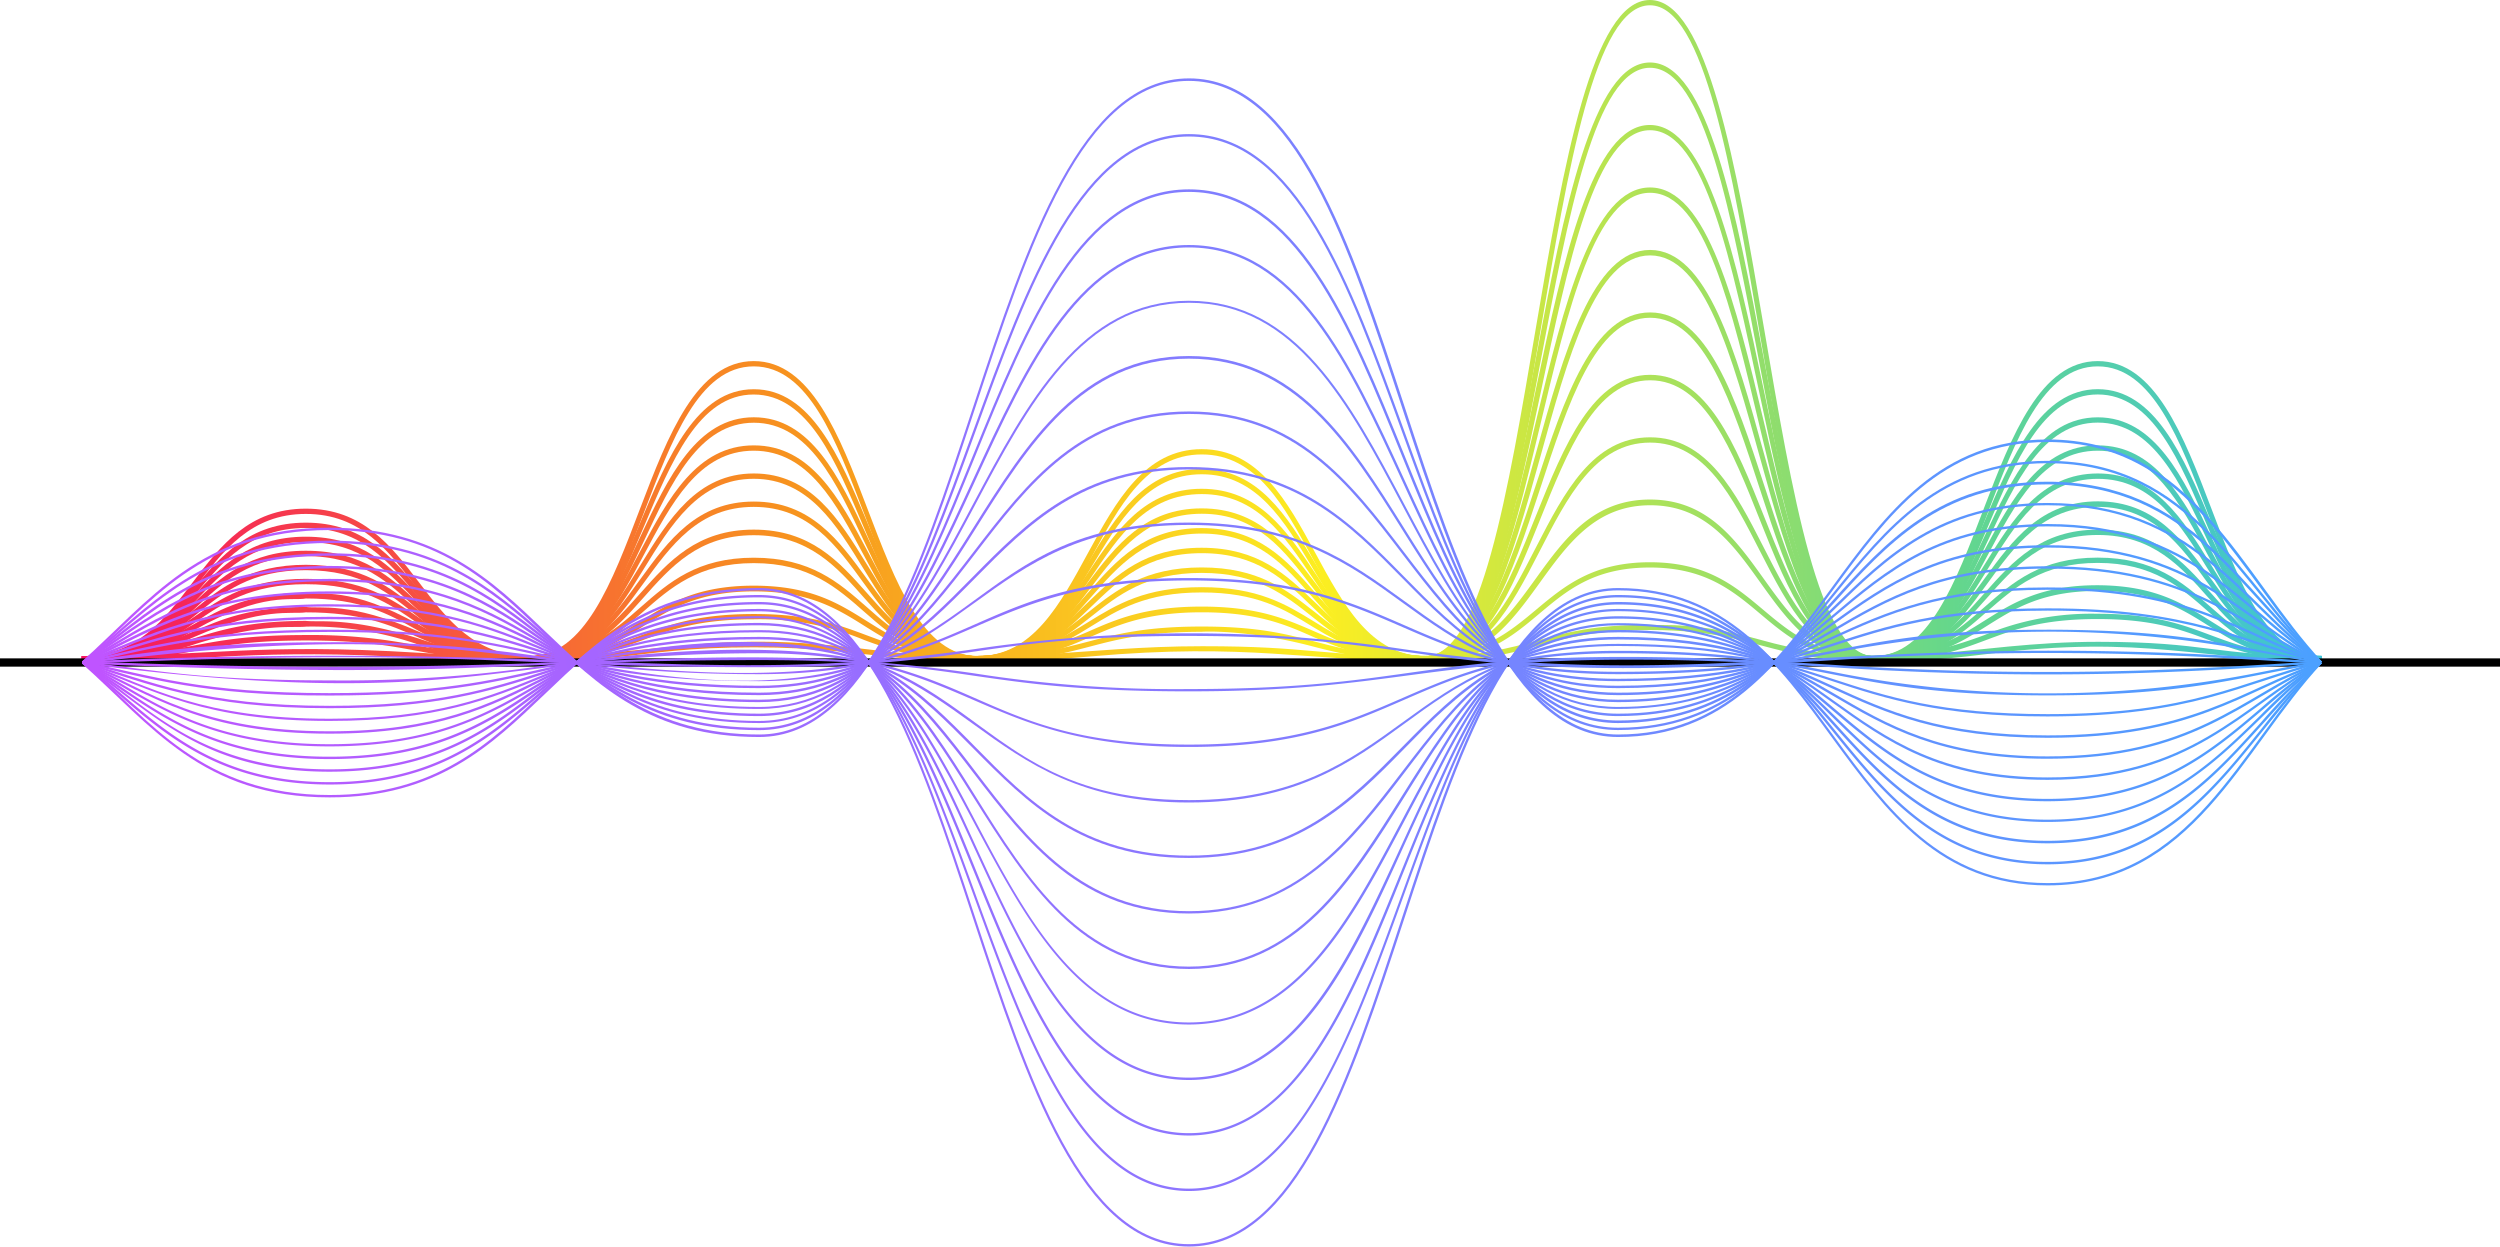 <svg xmlns="http://www.w3.org/2000/svg" xmlns:xlink="http://www.w3.org/1999/xlink" viewBox="0 0 567.73 283.08"><defs><style>.cls-1{fill:url(#linear-gradient);}.cls-2{fill:url(#linear-gradient-2);}.cls-3{fill:url(#linear-gradient-3);}.cls-4{fill:url(#linear-gradient-4);}.cls-5{fill:url(#linear-gradient-5);}.cls-6{fill:url(#linear-gradient-6);}.cls-7{fill:url(#linear-gradient-7);}.cls-8{fill:url(#linear-gradient-8);}.cls-9{fill:url(#linear-gradient-9);}.cls-10{fill:url(#linear-gradient-10);}.cls-11{fill:url(#linear-gradient-11);}.cls-12{fill:url(#linear-gradient-12);}.cls-13{fill:url(#linear-gradient-13);}.cls-14{fill:url(#linear-gradient-14);}.cls-15{fill:url(#linear-gradient-15);}.cls-16{fill:url(#linear-gradient-16);}.cls-17{fill:url(#linear-gradient-17);}.cls-18{fill:url(#linear-gradient-18);}.cls-19{fill:url(#linear-gradient-19);}.cls-20{fill:url(#linear-gradient-20);}.cls-21{fill:url(#linear-gradient-21);}.cls-22{fill:url(#linear-gradient-22);}.cls-23{fill:url(#linear-gradient-23);}.cls-24{fill:url(#linear-gradient-24);}.cls-25{fill:url(#linear-gradient-25);}.cls-26{fill:url(#linear-gradient-26);}.cls-27{fill:url(#linear-gradient-27);}.cls-28{fill:url(#linear-gradient-28);}.cls-29{fill:url(#linear-gradient-29);}.cls-30{fill:url(#linear-gradient-30);}.cls-31{fill:url(#linear-gradient-31);}.cls-32{fill:url(#linear-gradient-32);}.cls-33{fill:url(#linear-gradient-33);}</style><linearGradient id="linear-gradient" x1="569.13" y1="75.1" x2="20.38" y2="75.1" gradientUnits="userSpaceOnUse"><stop offset="0" stop-color="#28b7ff"/><stop offset="0.23" stop-color="#65d78b"/><stop offset="0.49" stop-color="#fcee21"/><stop offset="0.71" stop-color="#f7931e"/><stop offset="1" stop-color="#f61561"/></linearGradient><linearGradient id="linear-gradient-2" x1="569.13" y1="82.2" x2="20.38" y2="82.2" xlink:href="#linear-gradient"/><linearGradient id="linear-gradient-3" x1="569.13" y1="89.29" x2="20.38" y2="89.29" xlink:href="#linear-gradient"/><linearGradient id="linear-gradient-4" x1="569.13" y1="96.39" x2="20.38" y2="96.39" xlink:href="#linear-gradient"/><linearGradient id="linear-gradient-5" x1="569.13" y1="103.48" x2="20.38" y2="103.48" xlink:href="#linear-gradient"/><linearGradient id="linear-gradient-6" x1="569.13" y1="110.58" x2="20.38" y2="110.58" xlink:href="#linear-gradient"/><linearGradient id="linear-gradient-7" x1="569.13" y1="117.68" x2="20.38" y2="117.68" xlink:href="#linear-gradient"/><linearGradient id="linear-gradient-8" x1="569.13" y1="124.77" x2="20.38" y2="124.77" xlink:href="#linear-gradient"/><linearGradient id="linear-gradient-9" x1="569.13" y1="131.87" x2="20.38" y2="131.87" xlink:href="#linear-gradient"/><linearGradient id="linear-gradient-10" x1="569.13" y1="139.07" x2="20.38" y2="139.07" xlink:href="#linear-gradient"/><linearGradient id="linear-gradient-11" x1="569.13" y1="146.1" x2="20.38" y2="146.1" xlink:href="#linear-gradient"/><linearGradient id="linear-gradient-12" x1="-78.52" y1="188.34" x2="652.17" y2="28.42" gradientUnits="userSpaceOnUse"><stop offset="0" stop-color="#d844ff"/><stop offset="1" stop-color="#28b7ff"/></linearGradient><linearGradient id="linear-gradient-13" x1="-77.21" y1="194.33" x2="653.48" y2="34.42" xlink:href="#linear-gradient-12"/><linearGradient id="linear-gradient-14" x1="-75.9" y1="200.32" x2="654.79" y2="40.4" xlink:href="#linear-gradient-12"/><linearGradient id="linear-gradient-15" x1="-74.59" y1="206.3" x2="656.1" y2="46.39" xlink:href="#linear-gradient-12"/><linearGradient id="linear-gradient-16" x1="-73.29" y1="212.27" x2="657.41" y2="52.36" xlink:href="#linear-gradient-12"/><linearGradient id="linear-gradient-17" x1="-71.98" y1="218.22" x2="658.71" y2="58.31" xlink:href="#linear-gradient-12"/><linearGradient id="linear-gradient-18" x1="-70.79" y1="223.67" x2="659.9" y2="63.75" xlink:href="#linear-gradient-12"/><linearGradient id="linear-gradient-19" x1="-70.56" y1="224.72" x2="660.13" y2="64.8" xlink:href="#linear-gradient-12"/><linearGradient id="linear-gradient-20" x1="-70.38" y1="225.53" x2="660.31" y2="65.62" xlink:href="#linear-gradient-12"/><linearGradient id="linear-gradient-21" x1="-70.38" y1="225.57" x2="660.32" y2="65.66" xlink:href="#linear-gradient-12"/><linearGradient id="linear-gradient-22" x1="-70.37" y1="225.58" x2="660.32" y2="65.66" xlink:href="#linear-gradient-12"/><linearGradient id="linear-gradient-23" x1="-70.37" y1="225.58" x2="660.32" y2="65.67" xlink:href="#linear-gradient-12"/><linearGradient id="linear-gradient-24" x1="-70.37" y1="225.59" x2="660.32" y2="65.67" xlink:href="#linear-gradient-12"/><linearGradient id="linear-gradient-25" x1="-70.13" y1="226.67" x2="660.56" y2="66.76" xlink:href="#linear-gradient-12"/><linearGradient id="linear-gradient-26" x1="-69.73" y1="228.54" x2="660.97" y2="68.62" xlink:href="#linear-gradient-12"/><linearGradient id="linear-gradient-27" x1="-69.28" y1="230.56" x2="661.41" y2="70.65" xlink:href="#linear-gradient-12"/><linearGradient id="linear-gradient-28" x1="-68.82" y1="232.68" x2="661.87" y2="72.76" xlink:href="#linear-gradient-12"/><linearGradient id="linear-gradient-29" x1="-67.6" y1="238.27" x2="663.1" y2="78.35" xlink:href="#linear-gradient-12"/><linearGradient id="linear-gradient-30" x1="-66.29" y1="244.24" x2="664.4" y2="84.32" xlink:href="#linear-gradient-12"/><linearGradient id="linear-gradient-31" x1="-64.98" y1="250.22" x2="665.71" y2="90.3" xlink:href="#linear-gradient-12"/><linearGradient id="linear-gradient-32" x1="-63.67" y1="256.21" x2="667.03" y2="96.29" xlink:href="#linear-gradient-12"/><linearGradient id="linear-gradient-33" x1="-62.36" y1="262.2" x2="668.33" y2="102.29" xlink:href="#linear-gradient-12"/></defs><g id="Layer_2" data-name="Layer 2"><g id="_Layer_" data-name="&lt;Layer&gt;"><path class="cls-1" d="M527.25,150.2c-25.87,0-26-67-50.87-67s-25,67-50.87,67c-26,0-26.11-149-50.82-149-24.88,0-24.71,149-50.91,149-25.83,0-25.9-47-50.87-47s-25.06,47-50.87,47-26-67-50.86-67-25,67-50.85,67-25.82-33.49-50.87-33.49S44.36,150.2,18.59,150.2V149c25,0,25.14-33.49,50.87-33.49S95.3,149,120.33,149c24.79,0,25-67,50.85-67s26,67,50.86,67,25.05-47,50.87-47,25.88,47,50.87,47S348.48,0,374.69,0c26,0,26.12,149,50.82,149s25-67,50.87-67,26,67,50.87,67Z"/><path class="cls-2" d="M18.59,150.21V149c25.07,0,25.14-30.31,50.87-30.31S95.27,149,120.33,149c24.85,0,25-60.61,50.86-60.61S197.19,149,222,149s25.11-42.5,50.87-42.5S298.76,149,323.78,149c24.72,0,24.87-134.81,50.92-134.81S400.73,149,425.51,149s25-60.62,50.87-60.62,26,60.61,50.87,60.61v1.2c-25.84,0-26-60.61-50.87-60.61s-25,60.62-50.87,60.62c-26.08,0-26.05-134.81-50.81-134.81S349.82,150.2,323.78,150.2c-25.82,0-25.86-42.5-50.87-42.5S247.8,150.2,222,150.2s-26-60.61-50.85-60.61-25,60.61-50.86,60.61-25.81-30.3-50.87-30.3S44.31,150.21,18.59,150.21Z"/><path class="cls-3" d="M18.59,150.21V149c25.13,0,25.15-27.12,50.87-27.12S95.19,149,120.33,149c24.93,0,25-54.24,50.86-54.24S197.1,149,222,149s25.12-38,50.87-38,25.82,38,50.87,38c24.76,0,24.88-120.62,50.92-120.62S400.76,149,425.51,149c25,0,25-54.23,50.87-54.23S502.29,149,527.25,149v1.2c-25.87,0-25.91-54.23-50.87-54.23s-25,54.23-50.87,54.23S399.45,29.57,374.7,29.57,349.82,150.2,323.78,150.2c-25.79,0-25.82-38-50.87-38s-25.12,38-50.87,38S196.13,96,171.19,96s-25,54.24-50.86,54.24S94.6,123.09,69.46,123.09,44.32,150.21,18.59,150.21Z"/><path class="cls-4" d="M18.59,150.21V149c25.15,0,25.18-23.93,50.87-23.93S95.15,149,120.33,149c25,0,25-47.86,50.86-47.86S197.12,149,222,149s25.14-33.55,50.87-33.55S298.75,149,323.78,149c24.77,0,24.91-106.43,50.93-106.43S400.68,149,425.51,149s25.05-47.86,50.88-47.86S502.32,149,527.25,149v1.2c-25.78,0-25.93-47.85-50.86-47.85s-25.06,47.85-50.88,47.86c-26.15,0-25.91-106.43-50.8-106.43s-24.92,106.43-50.93,106.43c-25.72,0-25.84-33.54-50.87-33.54S247.77,150.2,222,150.2s-25.92-47.85-50.85-47.85-25,47.86-50.86,47.86-25.69-23.93-50.87-23.92S44.3,150.21,18.59,150.21Z"/><path class="cls-5" d="M18.59,150.22V149c25.22,0,25.19-20.74,50.88-20.74S95.09,149,120.33,149c25,0,25.12-41.47,50.87-41.48S197.09,149,222,149c25.11,0,25.14-29.08,50.87-29.08S298.68,149,323.78,149c24.76,0,25-92.24,50.94-92.24s26,92.23,50.79,92.23c25,0,25.1-41.47,50.88-41.47S502.24,149,527.25,149v1.2c-25.8,0-25.85-41.47-50.86-41.46s-25.08,41.47-50.88,41.47S399.48,58,374.72,58s-25,92.24-50.94,92.24c-25.72,0-25.76-29.07-50.87-29.07S247.74,150.2,222,150.2s-25.89-41.47-50.84-41.47-25.09,41.48-50.87,41.48-25.67-20.73-50.86-20.73h0c-12.53,0-18.63,5-25.1,10.25S31.5,150.22,18.59,150.22Z"/><path class="cls-6" d="M18.59,150.22V149c25.24,0,25.24-17.55,50.88-17.55h0c25.65,0,25.62,17.54,50.85,17.54h0c25,0,25.13-35.09,50.87-35.09S197,149,222,149s25.17-24.61,50.88-24.61S298.6,149,323.78,149c24.85,0,25-78.05,50.94-78.05s26,78,50.79,78c25,0,25.13-35.1,50.88-35.1S502.21,149,527.25,149v1.2c-25.75,0-25.81-35.09-50.86-35.09s-25.13,35.1-50.88,35.1c-25.91,0-26-78.05-50.79-78.05s-25,78.06-50.94,78.06c-25.73,0-25.68-24.6-50.86-24.6S247.74,150.2,222,150.2s-25.8-35.09-50.84-35.09-25.13,35.1-50.87,35.1h0c-25.64,0-25.61-17.54-50.84-17.54h0C44.24,132.68,44.24,150.22,18.59,150.22Z"/><path class="cls-7" d="M18.59,150.23V149c25.09,0,25.4-14.36,50.88-14.36,3.3.62,9.9-1.67,25.69,7.24,6.19,3.49,12.59,7.11,25.16,7.11h0c25,0,25.19-28.72,50.87-28.72h0C196.9,120.3,197,149,222,149h0c25.26,0,25.15-20.13,50.88-20.14h0c25.7,0,25.63,20.13,50.85,20.13h0c24.84,0,25.09-63.87,51-63.87S400.66,149,425.51,149c25.1,0,25.16-28.71,50.89-28.72S502.15,149,527.25,149h0v1.2h0c-25.73,0-25.73-28.71-50.85-28.71s-25.19,28.72-50.89,28.72c-25.87,0-25.92-63.85-50.78-63.85s-25.09,63.86-51,63.87h0c-25.73,0-25.58-20.13-50.85-20.13h0c-25.26,0-25.15,20.14-50.88,20.14h0c-25.7,0-25.74-28.7-50.83-28.7h0c-25.06,0-25.18,28.71-50.87,28.71h0c-25.51,0-25.7-14.34-50.84-14.34-3.25.62-9.71-1.63-25.19,7.11C38,146.54,31.45,150.23,18.59,150.23Z"/><path class="cls-8" d="M18.59,150.23V149c25,0,25.51-11.17,50.88-11.17,3.16.47,9.9-1.29,25.64,5.62,6.2,2.72,12.61,5.54,25.21,5.54h0c25.19,0,25.18-22.34,50.88-22.34h0C196.9,126.68,196.86,149,222,149h0c25.28,0,25.22-15.66,50.88-15.66h0c25.63,0,25.58,15.65,50.84,15.65h0c25,0,25.11-49.68,51-49.68h0c25.88,0,25.76,49.66,50.76,49.66h0c25.19,0,25.19-22.34,50.89-22.34h0c25.69,0,25.65,22.32,50.84,22.32h0v1.2h0c-25.7,0-25.65-22.32-50.84-22.32h0c-25.2,0-25.19,22.33-50.89,22.34h0c-25.87,0-25.76-49.66-50.76-49.66h0c-25,0-25.12,49.67-51,49.67-3.17-.65-9.93,1.82-25.71-7.9-6.47-4-12.58-7.74-25.14-7.74h0c-25.28,0-25.22,15.66-50.88,15.66h0c-25.69,0-25.64-22.32-50.82-22.32h0c-25.19,0-25.19,22.33-50.88,22.34h0c-25.33,0-25.77-11.16-50.84-11.16-3.28.49-9.7-1.28-25.23,5.54C37.94,147.37,31.42,150.23,18.59,150.23Z"/><path class="cls-9" d="M18.59,150.24V149c25.11,0,25.53-8,50.88-8,3.38.36,9.83-.93,25.59,4a72.76,72.76,0,0,0,25.24,4h0c25.27,0,25.22-16,50.88-16h0c25.63,0,25.57,15.94,50.81,15.94,3.28-.49,9.71,1.28,25.24-5.55,6.31-2.77,12.83-5.64,25.65-5.64h0c25.32,0,25.74,11.17,50.82,11.17h0c25,0,25.24-35.48,51-35.48h0c25.71,0,25.75,35.46,50.75,35.46h0c25.28,0,25.22-16,50.89-16h0C502.05,133,502,149,527.24,149h0v1.2h0c-25.63,0-25.57-16-50.82-16h0c-25.28,0-25.22,16-50.89,16h0c-25.7,0-25.75-35.46-50.75-35.46h0c-25,0-25.24,35.48-51,35.48-3.37-.5-9.87,1.31-25.65-5.63-6.19-2.73-12.59-5.54-25.19-5.54h0c-25,0-25.51,11.19-50.88,11.19h0c-25.62,0-25.56-15.94-50.81-15.94h0c-25.27,0-25.22,16-50.88,16-3.38-.36-9.83.93-25.59-4a73,73,0,0,0-25.24-4c-3.29.35-9.75-.91-25.31,4A73.69,73.69,0,0,1,18.59,150.24Z"/><path class="cls-10" d="M18.59,150.24V149c25.29,0,25.46-4.79,50.88-4.79A120.78,120.78,0,0,1,95,146.64c15.28,2.88,25.51,2.38,25.33,2.38,25.16,0,25.46-9.57,50.88-9.58h0c25.36,0,25.66,9.56,50.79,9.56h0c25.15,0,25.53-6.71,50.89-6.72h0c25.34,0,25.62,6.7,50.79,6.7h0c25.24,0,25.25-21.29,51-21.3h0c25.67,0,25.56,21.28,50.74,21.28,3.27-.42,9.72,1.09,25.27-4.76a63,63,0,0,1,25.64-4.82h0c25.36,0,25.65,9.56,50.8,9.56h0v1.2h0c-25.37,0-25.66-9.56-50.8-9.56h0c-25.18,0-25.47,9.58-50.9,9.58h0c-25.67,0-25.55-21.28-50.74-21.28h0c-31.6,0-22.53,32.18-76.53,17.93-15.16-4-25.47-3.35-25.29-3.33-25.16,0-25.53,6.72-50.89,6.72-3.34-.42-9.85,1.12-25.6-4.81a61.73,61.73,0,0,0-25.21-4.75h0c-25.16,0-25.47,9.58-50.88,9.58h0c-25.33,0-25.56-4.77-50.77-4.77S44,150.24,18.59,150.24Z"/><path class="cls-11" d="M18.59,150.25v-1.2c28.43,0,39.84-3.09,76.35-.82,55.21,3.46,58.47-6.24,101.76-.81,32.33,4.05,48.79-.67,76.32-.67,25.21,0,25.51,2.23,50.66,2.23,25.4,0,25.58-7.1,51.08-7.11,3.32.31,9.87-.82,25.52,3.56,28.35,7.94,46.92.32,76.2.32,25.32,0,25.45,3.18,50.77,3.18v1.2c-27.8,0-39.58-6.17-76.23-1.58-48.8,6.13-45.91-5.48-76.22-5.48h0c-25.2,0-25.59,7.1-51,7.11-27.47,0-39.91-4.3-76.25-1.1C205.7,152.76,200,147,171.29,147c-30.84,0-28.7,5.39-76.42,2.41C58.48,147.15,46.05,150.24,18.59,150.25Z"/><rect y="149.51" width="567.73" height="1.88"/><path class="cls-12" d="M367.42,167.37c-48.83,0-49.14-149-97.44-149s-48.77,149-97.61,149-49.06-47-97.54-47c-29,0-40.94,16.95-55.87,30.26l-.36-.41c15.1-13.46,27-30.39,56.23-30.39,24.49,0,36.93,12,49,23.56s24.31,23.41,48.59,23.41c48.31,0,48.77-149,97.61-149s49.14,149,97.44,149,48.84-67,97.54-67c33,0,44,30.77,62.28,50.43l-.4.37C508.51,131,497.62,100.38,465,100.38,416.62,100.38,416.12,167.37,367.42,167.37Z"/><path class="cls-13" d="M367.42,165.79C318.55,165.79,318.35,31,270,31s-48.79,134.81-97.61,134.81-49.08-42.5-97.54-42.5c-29,0-40.91,15.3-55.88,27.37l-.34-.42c15.12-12.2,27-27.49,56.22-27.49,24.48,0,36.92,10.83,48.94,21.31s24.31,21.18,48.6,21.18c48.31,0,48.79-134.81,97.61-134.81s49.08,134.81,97.44,134.81,48.82-60.61,97.54-60.61c33,0,44,27.84,62.27,45.63l-.38.39c-18.31-17.8-29.23-45.48-61.89-45.48C416.58,105.17,416.14,165.79,367.42,165.79Z"/><path class="cls-14" d="M367.42,164.2c-48.84,0-49.08-120.62-97.44-120.62S221.18,164.2,172.37,164.2s-49.11-38-97.54-38c-28.81,0-40.52,13.41-55.89,24.49l-.32-.44c15.08-10.88,27-24.6,56.21-24.6,24.48,0,36.91,9.7,48.93,19.07s24.32,19,48.61,19C220.69,163.66,221.17,43,270,43s49.09,120.62,97.44,120.62,48.84-54.23,97.54-54.23c33,0,43.93,24.88,62.26,40.82l-.36.41C508.54,134.72,497.63,110,465,110c-24.26,0-36.62,13.74-48.57,27S391.93,164.2,367.42,164.2Z"/><path class="cls-15" d="M367.42,162.62c-48.82,0-49.08-106.43-97.44-106.43S221.2,162.62,172.37,162.62s-49.09-33.55-97.54-33.55c-28.85,0-40.62,11.87-55.9,21.61l-.3-.46c15.19-9.66,27-21.7,56.2-21.7,24.47,0,36.9,8.56,48.92,16.83s24.32,16.72,48.62,16.72c48.36,0,48.78-106.43,97.61-106.43s49.08,106.43,97.44,106.43,48.76-47.85,97.54-47.85c33,0,44,22,62.25,36l-.33.43c-18.31-14-29.23-35.91-61.92-35.91-24.28,0-36.63,12.13-48.58,23.85S391.92,162.62,367.42,162.62Z"/><path class="cls-16" d="M367.42,161c-48.81,0-49.06-92.24-97.44-92.24S221.13,161,172.37,161,123.25,132,74.83,132c-28.74,0-40.36,10.15-55.92,18.74l-.26-.48c15.14-8.35,27-18.8,56.18-18.8,24.46,0,36.88,7.41,48.91,14.58s24.32,14.5,48.63,14.5c48.31,0,48.85-92.24,97.61-92.24s49.06,92.24,97.44,92.24S416.24,119,465,119c32.94,0,43.94,19,62.23,31.21l-.3.45c-18.34-12.2-29.23-31.12-61.93-31.12C416.5,119.56,416.14,161,367.42,161Z"/><path class="cls-17" d="M367.42,159.45c-48.79,0-49.05-78-97.44-78s-48.84,78-97.61,78-49.07-24.61-97.54-24.61c-28.3,0-39.57,8.21-55.94,15.86l-.23-.49c15.13-7.07,27.06-15.91,56.17-15.91,24.45,0,36.87,6.27,48.89,12.33S148,158.9,172.37,158.9c48.37,0,48.84-78.05,97.61-78.05s49,78.05,97.44,78.05,48.86-35.09,97.54-35.09c33,0,43.91,16.1,62.22,26.4l-.27.48c-18.33-10.32-29.23-26.34-61.95-26.34C416.51,124.35,416.1,159.45,367.42,159.45Z"/><path class="cls-18" d="M367.42,157.86C318.65,157.86,318.4,94,270,94s-48.9,63.86-97.61,63.86-49-20.13-97.54-20.13c-28.24,0-39.46,6.66-55.95,13l-.2-.51c15.21-5.81,27-13,56.15-13,24.44,0,36.86,5.12,48.87,10.08s24.34,10,48.67,10c48.35,0,48.9-63.86,97.61-63.86s49,63.86,97.44,63.86,48.89-28.71,97.54-28.71c32.92,0,43.91,13.18,62.2,21.6l-.23.49c-18.39-8.47-29.19-21.55-62-21.55C416.51,129.15,416.07,157.86,367.42,157.86Z"/><path class="cls-19" d="M367.42,156.27c-48.71,0-49-49.66-97.44-49.66s-48.84,49.66-97.61,49.66-49-15.65-97.54-15.65c-28.87,0-40.62,5.53-56,10.09l-.16-.52c15.3-4.54,27-10.12,56.13-10.12,24.42,0,36.84,4,48.85,7.84s24.34,7.82,48.69,7.82c48.47,0,48.84-49.67,97.61-49.67s49,49.67,97.44,49.67,49-22.33,97.54-22.33c32.9,0,43.89,10.25,62.18,16.79l-.19.52c-18.39-6.59-29.25-16.77-62-16.77C416.53,133.94,416,156.27,367.42,156.27Z"/><path class="cls-20" d="M367.42,154.69c-48.62,0-49-35.48-97.44-35.48s-49,35.48-97.61,35.48-48.94-11.18-97.54-11.18c-28.95,0-40.77,4-56,7.21l-.12-.53C34.11,146.92,45.79,143,74.83,143c24.41,0,36.82,2.85,48.83,5.6C226.5,172.14,209,118.67,270,118.67c48.63,0,49,35.48,97.44,35.48s48.91-16,97.54-16c32.88,0,43.86,7.31,62.15,12l-.13.52c-18.35-4.69-29.25-12-62-12C416.44,138.74,416.05,154.69,367.42,154.69Z"/><path class="cls-21" d="M367.42,153.1c-48.6,0-49-21.28-97.44-21.28s-49,21.28-97.61,21.28c-60.73,0-65.57-13.58-153.56-2.38l-.06-.54c16-2,27.14-4.33,56.08-4.33a308.43,308.43,0,0,1,48.8,3.36c103.09,14.18,85.08-17.94,146.35-17.94,48.61,0,49,21.29,97.44,21.29S416.35,143,465,143c32.86,0,43.82,4.38,62.13,7.19l-.09.54c-15.06-2.31-53.7-13.6-110.76-2.41C404.24,150.67,391.83,153.1,367.42,153.1Z"/><path class="cls-22" d="M270,144.42c-48.55,0-49,7.1-97.61,7.1-60.23,0-66.15-4.51-153.58-.8l0-.54c112.47-4.78,141,6.17,202.37-2.75a331.53,331.53,0,0,1,97.6,0c68.2,9.94,101-4.19,195.06,1.95,4.18.27,8.49.55,13.26.8l0,.54c-20.06-1-55.35-4.43-110.82-.8C321.67,156.1,329.73,144.42,270,144.42Z"/><path class="cls-23" d="M270,157c-48.65,0-49-7.1-97.61-7.1-60.12,0-66,4.52-153.6.79l0-.54c112.6,4.79,141-6.17,202.42,2.76A292.94,292.94,0,0,0,270,156.48c60.1,0,51.71-11.67,146.23-5.5,54.79,3.59,90.57.23,110.82-.8l0,.54c-20.08,1-55.24,4.44-110.89.81C325,145.56,327.37,157,270,157Z"/><path class="cls-24" d="M270,169.63c-48.6,0-49.15-21.28-97.61-21.28-60.5,0-65.69,13.58-153.63,2.37l.07-.54c15.81,2,27.07,4.33,56,4.33a308,308,0,0,0,48.73-3.35C226.72,137,208.94,169.09,270,169.09c48.46,0,48.83-21.29,97.44-21.29,24.41,0,36.82,2.44,48.82,4.79a246.34,246.34,0,0,0,97.42,0c4.21-.82,8.55-1.68,13.35-2.41l.08.53c-18.3,2.81-29.25,7.21-62.13,7.21-48.67,0-48.94-9.57-97.54-9.57S318.6,169.63,270,169.63Z"/><path class="cls-25" d="M270,182.24c-48.62,0-49.22-35.48-97.61-35.48-48.55,0-48.92,11.19-97.54,11.19C46,158,34.24,154,18.72,150.72l.11-.53c15.56,3.29,27,7.21,56,7.21,24.35,0,36.73-2.84,48.71-5.58C226.74,128.15,209,181.7,270,181.7c48.42,0,48.79-35.48,97.44-35.48s49,15.95,97.54,15.95c32.77,0,43.68-7.29,62-12l.14.53c-18.29,4.67-29.27,12-62.16,12-48.64,0-49-16-97.54-16-24.29,0-36.63,9-48.56,17.69S294.45,182.24,270,182.24Z"/><path class="cls-26" d="M270,194.84c-48.69,0-49.22-49.66-97.61-49.66s-48.91,15.65-97.54,15.65c-29,0-40.75-5.55-56.13-10.12l.15-.52c15.61,4.64,27.07,10.1,56,10.1,48.52,0,48.9-15.66,97.54-15.66,24.49,0,36.95,12.67,49,24.92S245.71,194.3,270,194.3c48.43,0,48.71-49.67,97.44-49.67S416.41,167,465,167c32.79,0,43.64-10.2,62-16.77l.18.51c-18.51,6.63-29.23,16.81-62.18,16.81-48.67,0-49-22.33-97.54-22.33-24.27,0-36.6,12.58-48.52,24.75S294.48,194.84,270,194.84Z"/><path class="cls-27" d="M270,207.45c-48.76,0-49.2-63.86-97.61-63.86s-48.85,20.13-97.54,20.13c-28.14,0-39-6.49-56.15-13l.19-.5c15.6,6,27.07,13,56,13,48.55,0,48.84-20.13,97.54-20.13,24.51,0,37,16.28,49,32s24.35,31.83,48.59,31.83c48.4,0,48.69-63.86,97.44-63.86s49.12,28.71,97.54,28.71c32.74,0,43.65-13.13,62-21.56l.22.49c-18.3,8.43-29.27,21.61-62.2,21.61-48.61,0-49.12-28.71-97.54-28.71-24.25,0-36.58,16.18-48.5,31.82S294.5,207.45,270,207.45Z"/><path class="cls-28" d="M270,220.05c-48.8,0-49.21-78.05-97.61-78.05s-48.87,24.61-97.54,24.61c-28.45,0-39.72-8.24-56.17-15.91l.23-.5c15.15,7.08,27,15.87,55.94,15.87,48.5,0,48.87-24.61,97.54-24.61,24.53,0,37,19.9,49,39.15s24.34,38.9,48.57,38.9c48.38,0,48.67-78,97.44-78S416.5,176.55,465,176.55c32.73,0,43.65-16,62-26.34l.26.47C508.88,161,497.9,177.1,465,177.1c-48.69,0-49.08-35.1-97.54-35.1-24.23,0-36.56,19.78-48.49,38.9S294.52,220.05,270,220.05Z"/><path class="cls-29" d="M270,232.66c-48.77,0-49.27-92.24-97.61-92.24S123.48,169.5,74.83,169.5c-28.91,0-40.59-10.21-56.18-18.81l.26-.48C34,158.56,45.77,169,74.83,169c48.45,0,48.88-29.07,97.54-29.07,24.54,0,37,23.52,49,46.26s24.36,46,48.57,46c48.42,0,48.58-92.24,97.44-92.24s49.07,41.47,97.54,41.47c24.28,0,36.64-10.51,48.59-20.67a141.73,141.73,0,0,1,13.35-10.46l.3.45c-18.31,12.17-29.29,31.22-62.24,31.22-48.74,0-49.07-41.47-97.54-41.47-24.22,0-36.55,23.37-48.48,46C306.94,209.14,294.53,232.66,270,232.66Z"/><path class="cls-30" d="M270,245.26c-48.82,0-49.26-106.43-97.61-106.43s-48.82,33.55-97.54,33.55c-29,0-40.85-11.93-56.2-21.7l.29-.46C34,159.81,45.8,171.84,74.83,171.84c48.49,0,48.81-33.55,97.54-33.55,24.55,0,37,27.13,49,53.37,12,26.09,24.36,53.06,48.56,53.06,48.38,0,48.6-106.43,97.44-106.43s49.12,47.85,97.54,47.85c24.27,0,36.63-12.12,48.58-23.85a146.84,146.84,0,0,1,13.35-12.06l.33.43c-18.3,14-29.29,36-62.26,36-48.71,0-49.12-47.86-97.54-47.86-24.21,0-36.54,27-48.47,53.06C307,218.13,294.54,245.26,270,245.26Z"/><path class="cls-31" d="M270,257.87c-48.85,0-49.25-120.62-97.61-120.62s-48.86,38-97.54,38c-28.12,0-39-12.21-56.21-24.6l.31-.44c15,10.78,26.88,24.5,55.9,24.5,48.42,0,48.85-38,97.54-38,48.85,0,49.25,120.62,97.61,120.62s48.63-120.62,97.44-120.62,49.09,54.23,97.54,54.23c24.26,0,36.62-13.74,48.57-27a156.33,156.33,0,0,1,13.34-13.67l.36.41c-18.31,15.91-29.29,40.83-62.27,40.83-48.77,0-49.09-54.23-97.54-54.23-24.2,0-36.54,30.57-48.47,60.14C307,227.12,294.55,257.87,270,257.87Z"/><path class="cls-32" d="M270,270.47c-48.87,0-49.25-134.81-97.61-134.81s-48.81,42.5-97.54,42.5c-29.21,0-41.17-15.36-56.23-27.5l.35-.42c15,12.09,26.9,27.38,55.88,27.38,48.46,0,48.8-42.5,97.54-42.5S221.62,269.93,270,269.93s48.61-134.81,97.44-134.81,49.14,60.61,97.54,60.61c24.25,0,36.61-15.35,48.56-30.2a167.35,167.35,0,0,1,13.34-15.28l.38.38C508.92,168.44,498,196.28,465,196.28c-48.74,0-49.14-60.62-97.54-60.62S318.81,270.47,270,270.47Z"/><path class="cls-33" d="M270,283.08c-48.82,0-49.32-149-97.61-149s-48.85,47-97.54,47c-28.93,0-40.61-16.47-56.24-30.4l.37-.4c15,13.35,26.87,30.26,55.87,30.26,48.4,0,48.84-47,97.54-47s49.32,149,97.61,149,48.59-149,97.44-149c48.69,0,49.2,67,97.54,67,32.67,0,43.6-30.63,61.89-50.28l.4.37C509,170.26,498,201.07,465,201.07c-48.7,0-49.2-67-97.54-67S318.83,283.08,270,283.08Z"/></g></g></svg>